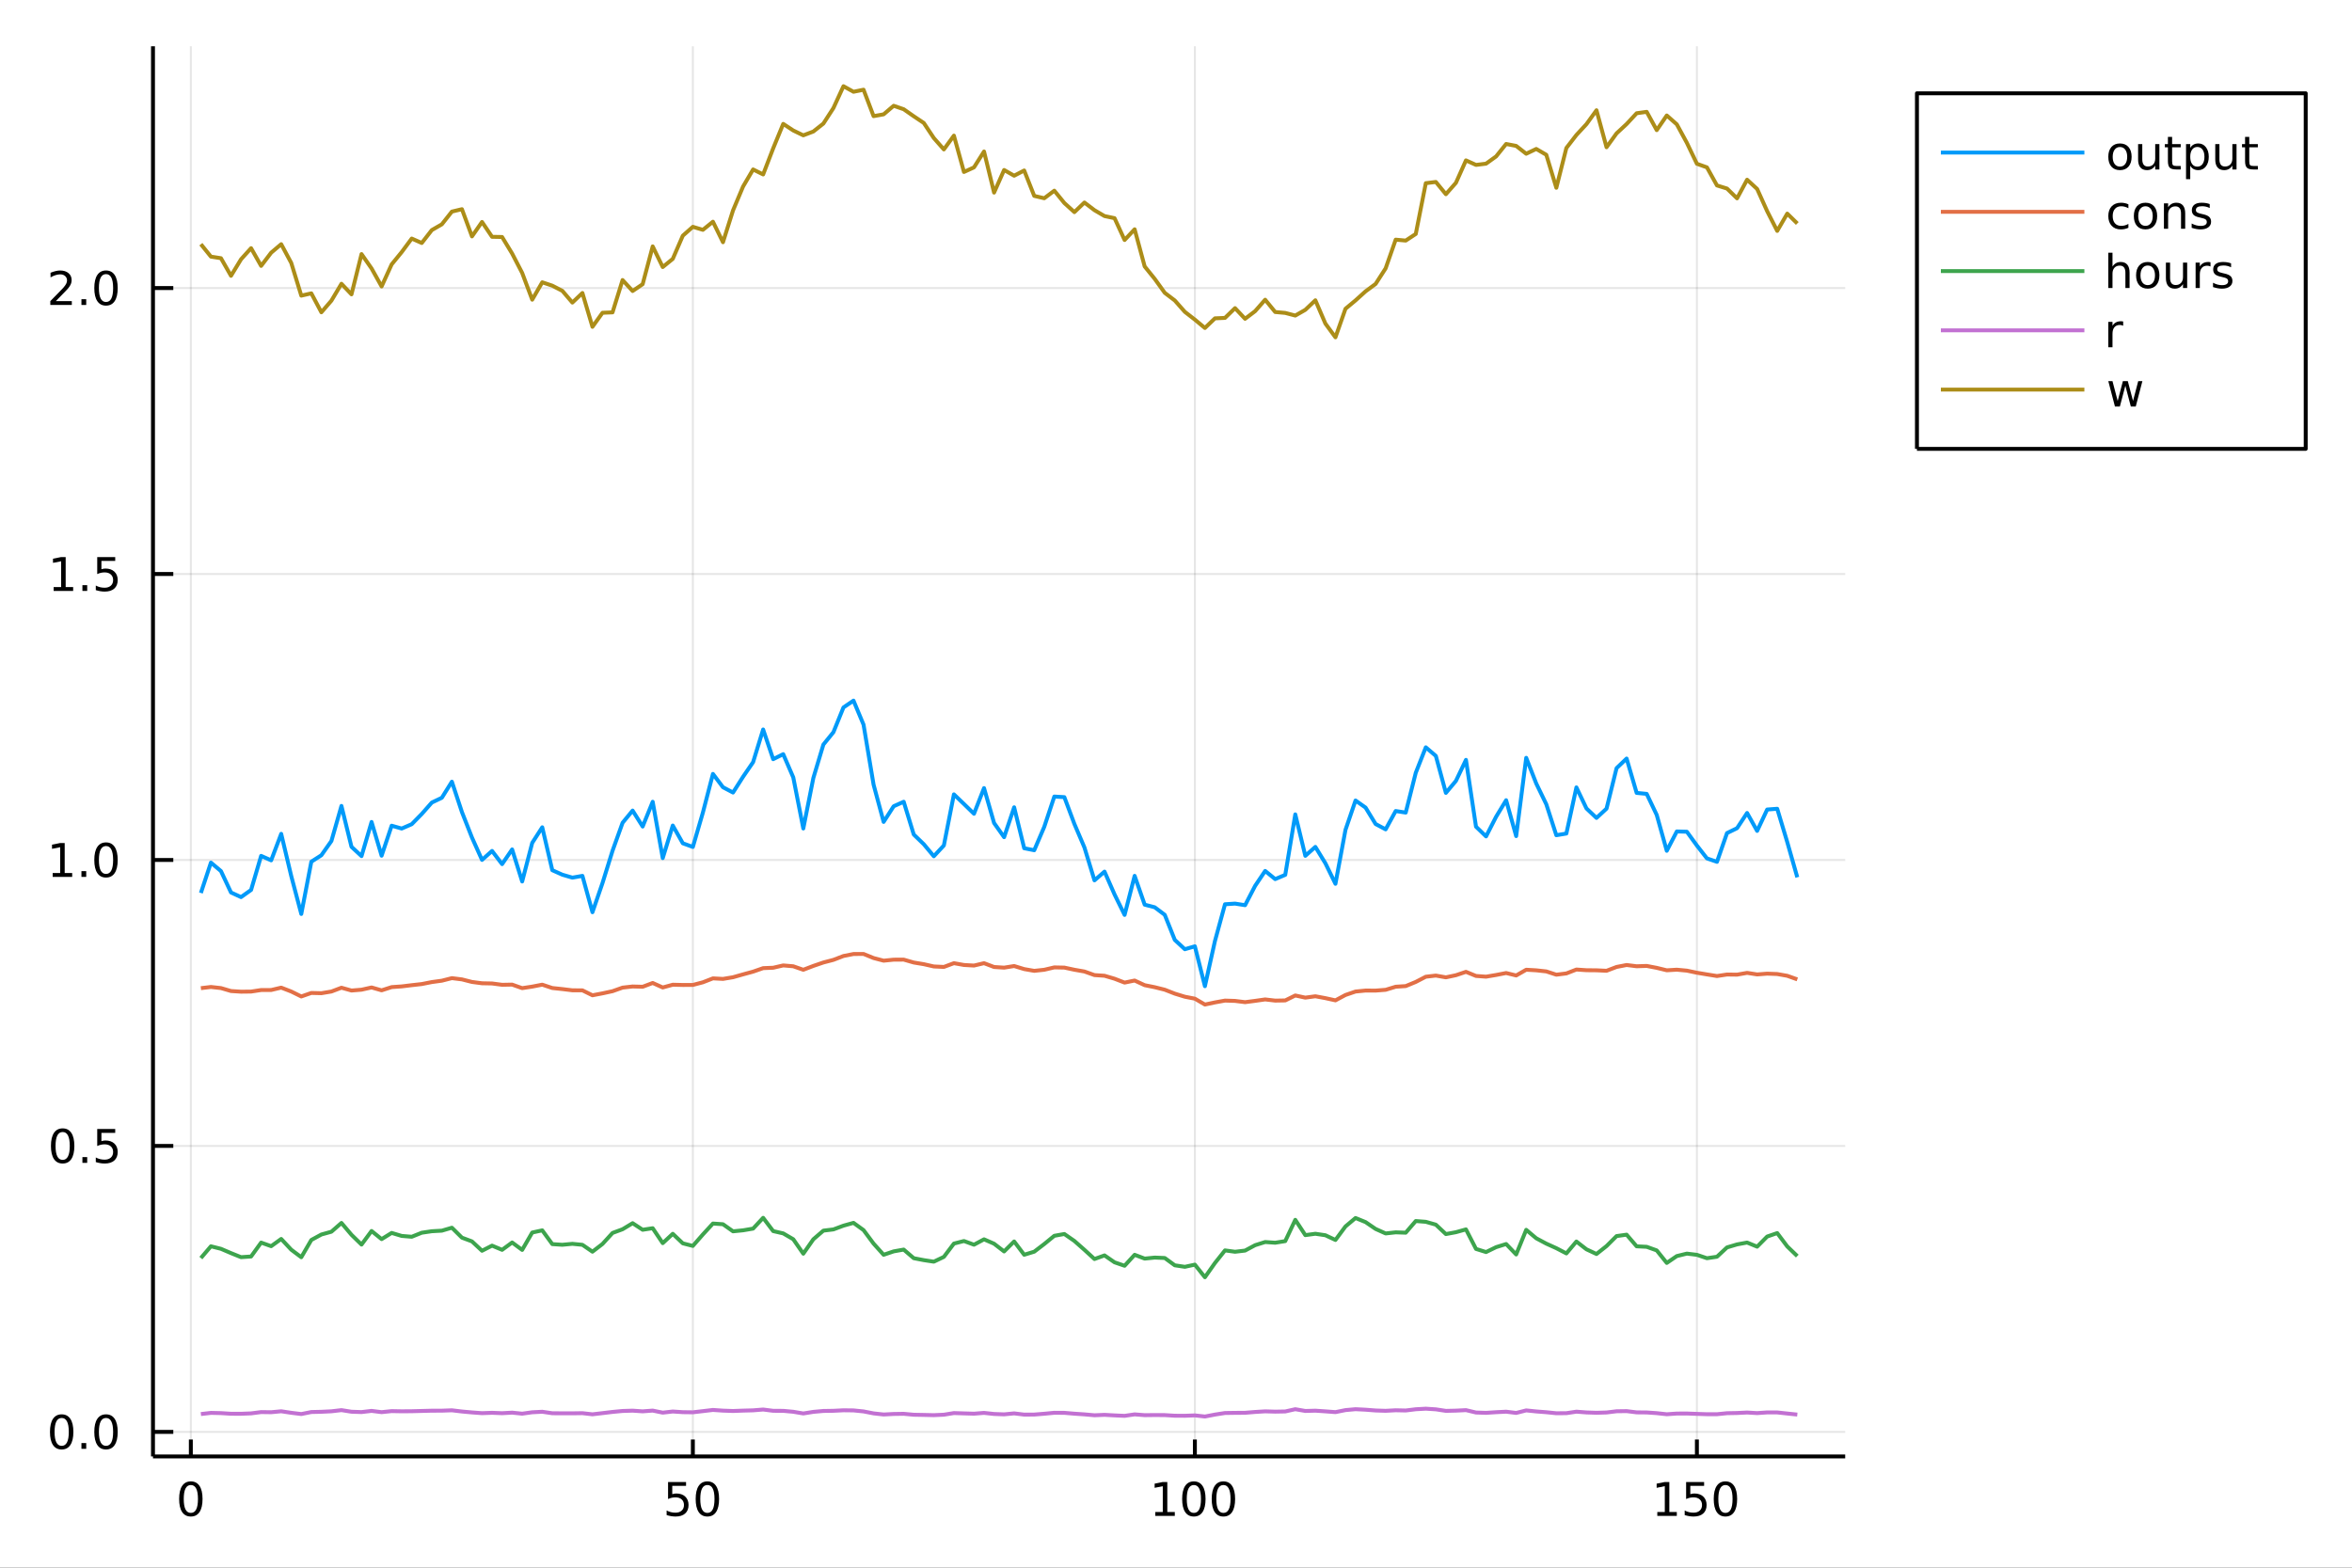<?xml version="1.0" encoding="utf-8"?>
<svg xmlns="http://www.w3.org/2000/svg" xmlns:xlink="http://www.w3.org/1999/xlink" width="600" height="400" viewBox="0 0 2400 1600">
<rect x="0" y="0" width="2400" height="1600" fill="#333333" stroke="none"/>
<defs>
  <clipPath id="clip840">
    <rect x="0" y="0" width="2400" height="1600"/>
  </clipPath>
</defs>
<path clip-path="url(#clip840)" d="
M0 1600 L2400 1600 L2400 0 L0 0  Z
  " fill="#ffffff" fill-rule="evenodd" fill-opacity="1"/>
<defs>
  <clipPath id="clip841">
    <rect x="480" y="0" width="1681" height="1600"/>
  </clipPath>
</defs>
<path clip-path="url(#clip840)" d="
M156.112 1486.45 L1882.85 1486.45 L1882.85 47.244 L156.112 47.244  Z
  " fill="#ffffff" fill-rule="evenodd" fill-opacity="1"/>
<defs>
  <clipPath id="clip842">
    <rect x="156" y="47" width="1728" height="1440"/>
  </clipPath>
</defs>
<polyline clip-path="url(#clip842)" style="stroke:#000000; stroke-linecap:butt; stroke-linejoin:round; stroke-width:2; stroke-opacity:0.1; fill:none" points="
  194.737,1486.45 194.737,47.244 
  "/>
<polyline clip-path="url(#clip842)" style="stroke:#000000; stroke-linecap:butt; stroke-linejoin:round; stroke-width:2; stroke-opacity:0.1; fill:none" points="
  707,1486.45 707,47.244 
  "/>
<polyline clip-path="url(#clip842)" style="stroke:#000000; stroke-linecap:butt; stroke-linejoin:round; stroke-width:2; stroke-opacity:0.1; fill:none" points="
  1219.26,1486.45 1219.26,47.244 
  "/>
<polyline clip-path="url(#clip842)" style="stroke:#000000; stroke-linecap:butt; stroke-linejoin:round; stroke-width:2; stroke-opacity:0.1; fill:none" points="
  1731.53,1486.45 1731.53,47.244 
  "/>
<polyline clip-path="url(#clip840)" style="stroke:#000000; stroke-linecap:butt; stroke-linejoin:round; stroke-width:4; stroke-opacity:1; fill:none" points="
  156.112,1486.45 1882.85,1486.45 
  "/>
<polyline clip-path="url(#clip840)" style="stroke:#000000; stroke-linecap:butt; stroke-linejoin:round; stroke-width:4; stroke-opacity:1; fill:none" points="
  194.737,1486.45 194.737,1469.18 
  "/>
<polyline clip-path="url(#clip840)" style="stroke:#000000; stroke-linecap:butt; stroke-linejoin:round; stroke-width:4; stroke-opacity:1; fill:none" points="
  707,1486.45 707,1469.18 
  "/>
<polyline clip-path="url(#clip840)" style="stroke:#000000; stroke-linecap:butt; stroke-linejoin:round; stroke-width:4; stroke-opacity:1; fill:none" points="
  1219.26,1486.45 1219.26,1469.18 
  "/>
<polyline clip-path="url(#clip840)" style="stroke:#000000; stroke-linecap:butt; stroke-linejoin:round; stroke-width:4; stroke-opacity:1; fill:none" points="
  1731.53,1486.45 1731.53,1469.18 
  "/>
<path clip-path="url(#clip840)" d="M194.737 1515.64 Q191.126 1515.64 189.297 1519.2 Q187.491 1522.75 187.491 1529.87 Q187.491 1536.98 189.297 1540.55 Q191.126 1544.09 194.737 1544.09 Q198.371 1544.09 200.177 1540.55 Q202.005 1536.98 202.005 1529.87 Q202.005 1522.75 200.177 1519.2 Q198.371 1515.64 194.737 1515.64 M194.737 1511.93 Q200.547 1511.93 203.602 1516.54 Q206.681 1521.12 206.681 1529.87 Q206.681 1538.6 203.602 1543.21 Q200.547 1547.79 194.737 1547.79 Q188.927 1547.79 185.848 1543.21 Q182.792 1538.6 182.792 1529.87 Q182.792 1521.12 185.848 1516.54 Q188.927 1511.93 194.737 1511.93 Z" fill="#000000" fill-rule="evenodd" fill-opacity="1" /><path clip-path="url(#clip840)" d="M681.699 1512.56 L700.055 1512.56 L700.055 1516.5 L685.981 1516.5 L685.981 1524.97 Q687 1524.62 688.018 1524.46 Q689.037 1524.27 690.055 1524.27 Q695.842 1524.27 699.222 1527.44 Q702.602 1530.62 702.602 1536.03 Q702.602 1541.61 699.129 1544.71 Q695.657 1547.79 689.338 1547.79 Q687.162 1547.79 684.893 1547.42 Q682.648 1547.05 680.241 1546.31 L680.241 1541.61 Q682.324 1542.74 684.546 1543.3 Q686.768 1543.86 689.245 1543.86 Q693.25 1543.86 695.588 1541.75 Q697.926 1539.64 697.926 1536.03 Q697.926 1532.42 695.588 1530.31 Q693.25 1528.21 689.245 1528.21 Q687.37 1528.21 685.495 1528.62 Q683.643 1529.04 681.699 1529.92 L681.699 1512.56 Z" fill="#000000" fill-rule="evenodd" fill-opacity="1" /><path clip-path="url(#clip840)" d="M721.814 1515.64 Q718.203 1515.64 716.375 1519.2 Q714.569 1522.75 714.569 1529.87 Q714.569 1536.98 716.375 1540.55 Q718.203 1544.09 721.814 1544.09 Q725.449 1544.09 727.254 1540.55 Q729.083 1536.98 729.083 1529.87 Q729.083 1522.75 727.254 1519.2 Q725.449 1515.64 721.814 1515.64 M721.814 1511.93 Q727.625 1511.93 730.68 1516.54 Q733.759 1521.12 733.759 1529.87 Q733.759 1538.6 730.68 1543.21 Q727.625 1547.79 721.814 1547.79 Q716.004 1547.79 712.926 1543.21 Q709.87 1538.6 709.87 1529.87 Q709.87 1521.12 712.926 1516.54 Q716.004 1511.93 721.814 1511.93 Z" fill="#000000" fill-rule="evenodd" fill-opacity="1" /><path clip-path="url(#clip840)" d="M1178.87 1543.18 L1186.51 1543.18 L1186.51 1516.82 L1178.2 1518.49 L1178.2 1514.23 L1186.46 1512.56 L1191.14 1512.56 L1191.14 1543.18 L1198.78 1543.18 L1198.78 1547.12 L1178.87 1547.12 L1178.87 1543.18 Z" fill="#000000" fill-rule="evenodd" fill-opacity="1" /><path clip-path="url(#clip840)" d="M1218.22 1515.64 Q1214.61 1515.64 1212.78 1519.2 Q1210.98 1522.75 1210.98 1529.87 Q1210.98 1536.98 1212.78 1540.55 Q1214.61 1544.09 1218.22 1544.09 Q1221.86 1544.09 1223.66 1540.55 Q1225.49 1536.98 1225.49 1529.87 Q1225.49 1522.75 1223.66 1519.2 Q1221.86 1515.64 1218.22 1515.64 M1218.22 1511.93 Q1224.03 1511.93 1227.09 1516.54 Q1230.17 1521.12 1230.17 1529.87 Q1230.17 1538.6 1227.09 1543.21 Q1224.03 1547.79 1218.22 1547.79 Q1212.41 1547.79 1209.33 1543.21 Q1206.28 1538.6 1206.28 1529.87 Q1206.28 1521.12 1209.33 1516.54 Q1212.41 1511.93 1218.22 1511.93 Z" fill="#000000" fill-rule="evenodd" fill-opacity="1" /><path clip-path="url(#clip840)" d="M1248.38 1515.64 Q1244.77 1515.64 1242.94 1519.2 Q1241.14 1522.75 1241.14 1529.87 Q1241.14 1536.98 1242.94 1540.55 Q1244.77 1544.09 1248.38 1544.09 Q1252.02 1544.09 1253.82 1540.55 Q1255.65 1536.98 1255.65 1529.87 Q1255.65 1522.75 1253.82 1519.2 Q1252.02 1515.64 1248.38 1515.64 M1248.38 1511.93 Q1254.19 1511.93 1257.25 1516.54 Q1260.33 1521.12 1260.33 1529.87 Q1260.33 1538.6 1257.25 1543.21 Q1254.19 1547.79 1248.38 1547.79 Q1242.57 1547.79 1239.49 1543.21 Q1236.44 1538.6 1236.44 1529.87 Q1236.44 1521.12 1239.49 1516.54 Q1242.57 1511.93 1248.38 1511.93 Z" fill="#000000" fill-rule="evenodd" fill-opacity="1" /><path clip-path="url(#clip840)" d="M1691.13 1543.18 L1698.77 1543.18 L1698.77 1516.82 L1690.46 1518.49 L1690.46 1514.23 L1698.72 1512.56 L1703.4 1512.56 L1703.4 1543.18 L1711.04 1543.18 L1711.04 1547.12 L1691.13 1547.12 L1691.13 1543.18 Z" fill="#000000" fill-rule="evenodd" fill-opacity="1" /><path clip-path="url(#clip840)" d="M1720.53 1512.56 L1738.89 1512.56 L1738.89 1516.5 L1724.81 1516.5 L1724.81 1524.97 Q1725.83 1524.62 1726.85 1524.46 Q1727.87 1524.27 1728.89 1524.27 Q1734.67 1524.27 1738.05 1527.44 Q1741.43 1530.62 1741.43 1536.03 Q1741.43 1541.61 1737.96 1544.71 Q1734.49 1547.79 1728.17 1547.79 Q1725.99 1547.79 1723.72 1547.42 Q1721.48 1547.05 1719.07 1546.31 L1719.07 1541.61 Q1721.16 1542.74 1723.38 1543.3 Q1725.6 1543.86 1728.08 1543.86 Q1732.08 1543.86 1734.42 1541.75 Q1736.76 1539.64 1736.76 1536.03 Q1736.76 1532.42 1734.42 1530.31 Q1732.08 1528.21 1728.08 1528.21 Q1726.2 1528.21 1724.33 1528.62 Q1722.47 1529.04 1720.53 1529.92 L1720.53 1512.56 Z" fill="#000000" fill-rule="evenodd" fill-opacity="1" /><path clip-path="url(#clip840)" d="M1760.65 1515.64 Q1757.03 1515.64 1755.21 1519.2 Q1753.4 1522.75 1753.4 1529.87 Q1753.4 1536.98 1755.21 1540.55 Q1757.03 1544.09 1760.65 1544.09 Q1764.28 1544.09 1766.09 1540.55 Q1767.91 1536.98 1767.91 1529.87 Q1767.91 1522.75 1766.09 1519.2 Q1764.28 1515.64 1760.65 1515.64 M1760.65 1511.93 Q1766.46 1511.93 1769.51 1516.54 Q1772.59 1521.12 1772.59 1529.87 Q1772.59 1538.6 1769.51 1543.21 Q1766.46 1547.79 1760.65 1547.79 Q1754.84 1547.79 1751.76 1543.21 Q1748.7 1538.6 1748.7 1529.87 Q1748.7 1521.12 1751.76 1516.54 Q1754.84 1511.93 1760.65 1511.93 Z" fill="#000000" fill-rule="evenodd" fill-opacity="1" /><polyline clip-path="url(#clip842)" style="stroke:#000000; stroke-linecap:butt; stroke-linejoin:round; stroke-width:2; stroke-opacity:0.1; fill:none" points="
  156.112,1461.41 1882.85,1461.41 
  "/>
<polyline clip-path="url(#clip842)" style="stroke:#000000; stroke-linecap:butt; stroke-linejoin:round; stroke-width:2; stroke-opacity:0.1; fill:none" points="
  156.112,1169.55 1882.85,1169.55 
  "/>
<polyline clip-path="url(#clip842)" style="stroke:#000000; stroke-linecap:butt; stroke-linejoin:round; stroke-width:2; stroke-opacity:0.1; fill:none" points="
  156.112,877.688 1882.85,877.688 
  "/>
<polyline clip-path="url(#clip842)" style="stroke:#000000; stroke-linecap:butt; stroke-linejoin:round; stroke-width:2; stroke-opacity:0.1; fill:none" points="
  156.112,585.829 1882.85,585.829 
  "/>
<polyline clip-path="url(#clip842)" style="stroke:#000000; stroke-linecap:butt; stroke-linejoin:round; stroke-width:2; stroke-opacity:0.1; fill:none" points="
  156.112,293.971 1882.85,293.971 
  "/>
<polyline clip-path="url(#clip840)" style="stroke:#000000; stroke-linecap:butt; stroke-linejoin:round; stroke-width:4; stroke-opacity:1; fill:none" points="
  156.112,1486.45 156.112,47.244 
  "/>
<polyline clip-path="url(#clip840)" style="stroke:#000000; stroke-linecap:butt; stroke-linejoin:round; stroke-width:4; stroke-opacity:1; fill:none" points="
  156.112,1461.41 176.833,1461.41 
  "/>
<polyline clip-path="url(#clip840)" style="stroke:#000000; stroke-linecap:butt; stroke-linejoin:round; stroke-width:4; stroke-opacity:1; fill:none" points="
  156.112,1169.55 176.833,1169.55 
  "/>
<polyline clip-path="url(#clip840)" style="stroke:#000000; stroke-linecap:butt; stroke-linejoin:round; stroke-width:4; stroke-opacity:1; fill:none" points="
  156.112,877.688 176.833,877.688 
  "/>
<polyline clip-path="url(#clip840)" style="stroke:#000000; stroke-linecap:butt; stroke-linejoin:round; stroke-width:4; stroke-opacity:1; fill:none" points="
  156.112,585.829 176.833,585.829 
  "/>
<polyline clip-path="url(#clip840)" style="stroke:#000000; stroke-linecap:butt; stroke-linejoin:round; stroke-width:4; stroke-opacity:1; fill:none" points="
  156.112,293.971 176.833,293.971 
  "/>
<path clip-path="url(#clip840)" d="M62.937 1447.2 Q59.325 1447.2 57.497 1450.77 Q55.691 1454.31 55.691 1461.44 Q55.691 1468.55 57.497 1472.11 Q59.325 1475.65 62.937 1475.65 Q66.571 1475.65 68.376 1472.11 Q70.205 1468.55 70.205 1461.44 Q70.205 1454.31 68.376 1450.77 Q66.571 1447.2 62.937 1447.2 M62.937 1443.5 Q68.747 1443.5 71.802 1448.11 Q74.881 1452.69 74.881 1461.44 Q74.881 1470.17 71.802 1474.77 Q68.747 1479.36 62.937 1479.36 Q57.126 1479.36 54.048 1474.77 Q50.992 1470.17 50.992 1461.44 Q50.992 1452.69 54.048 1448.11 Q57.126 1443.5 62.937 1443.5 Z" fill="#000000" fill-rule="evenodd" fill-opacity="1" /><path clip-path="url(#clip840)" d="M83.098 1472.81 L87.983 1472.81 L87.983 1478.69 L83.098 1478.69 L83.098 1472.81 Z" fill="#000000" fill-rule="evenodd" fill-opacity="1" /><path clip-path="url(#clip840)" d="M108.168 1447.2 Q104.557 1447.2 102.728 1450.77 Q100.922 1454.31 100.922 1461.44 Q100.922 1468.55 102.728 1472.11 Q104.557 1475.65 108.168 1475.65 Q111.802 1475.65 113.608 1472.11 Q115.436 1468.55 115.436 1461.44 Q115.436 1454.31 113.608 1450.77 Q111.802 1447.2 108.168 1447.2 M108.168 1443.5 Q113.978 1443.5 117.033 1448.11 Q120.112 1452.69 120.112 1461.44 Q120.112 1470.17 117.033 1474.77 Q113.978 1479.36 108.168 1479.36 Q102.358 1479.36 99.279 1474.77 Q96.223 1470.17 96.223 1461.44 Q96.223 1452.69 99.279 1448.11 Q102.358 1443.5 108.168 1443.5 Z" fill="#000000" fill-rule="evenodd" fill-opacity="1" /><path clip-path="url(#clip840)" d="M63.932 1155.35 Q60.321 1155.35 58.492 1158.91 Q56.687 1162.45 56.687 1169.58 Q56.687 1176.69 58.492 1180.25 Q60.321 1183.79 63.932 1183.79 Q67.566 1183.79 69.372 1180.25 Q71.2 1176.69 71.2 1169.58 Q71.2 1162.45 69.372 1158.91 Q67.566 1155.35 63.932 1155.35 M63.932 1151.64 Q69.742 1151.64 72.798 1156.25 Q75.876 1160.83 75.876 1169.58 Q75.876 1178.31 72.798 1182.92 Q69.742 1187.5 63.932 1187.5 Q58.122 1187.5 55.043 1182.92 Q51.987 1178.31 51.987 1169.58 Q51.987 1160.83 55.043 1156.25 Q58.122 1151.64 63.932 1151.64 Z" fill="#000000" fill-rule="evenodd" fill-opacity="1" /><path clip-path="url(#clip840)" d="M84.094 1180.95 L88.978 1180.95 L88.978 1186.83 L84.094 1186.83 L84.094 1180.95 Z" fill="#000000" fill-rule="evenodd" fill-opacity="1" /><path clip-path="url(#clip840)" d="M99.21 1152.27 L117.566 1152.27 L117.566 1156.2 L103.492 1156.2 L103.492 1164.67 Q104.51 1164.33 105.529 1164.17 Q106.547 1163.98 107.566 1163.98 Q113.353 1163.98 116.733 1167.15 Q120.112 1170.32 120.112 1175.74 Q120.112 1181.32 116.64 1184.42 Q113.168 1187.5 106.848 1187.5 Q104.672 1187.5 102.404 1187.13 Q100.159 1186.76 97.751 1186.02 L97.751 1181.32 Q99.835 1182.45 102.057 1183.01 Q104.279 1183.56 106.756 1183.56 Q110.76 1183.56 113.098 1181.46 Q115.436 1179.35 115.436 1175.74 Q115.436 1172.13 113.098 1170.02 Q110.76 1167.92 106.756 1167.92 Q104.881 1167.92 103.006 1168.33 Q101.154 1168.75 99.21 1169.63 L99.21 1152.27 Z" fill="#000000" fill-rule="evenodd" fill-opacity="1" /><path clip-path="url(#clip840)" d="M53.747 891.033 L61.386 891.033 L61.386 864.668 L53.075 866.334 L53.075 862.075 L61.339 860.408 L66.015 860.408 L66.015 891.033 L73.654 891.033 L73.654 894.968 L53.747 894.968 L53.747 891.033 Z" fill="#000000" fill-rule="evenodd" fill-opacity="1" /><path clip-path="url(#clip840)" d="M83.098 889.089 L87.983 889.089 L87.983 894.968 L83.098 894.968 L83.098 889.089 Z" fill="#000000" fill-rule="evenodd" fill-opacity="1" /><path clip-path="url(#clip840)" d="M108.168 863.487 Q104.557 863.487 102.728 867.052 Q100.922 870.593 100.922 877.723 Q100.922 884.829 102.728 888.394 Q104.557 891.936 108.168 891.936 Q111.802 891.936 113.608 888.394 Q115.436 884.829 115.436 877.723 Q115.436 870.593 113.608 867.052 Q111.802 863.487 108.168 863.487 M108.168 859.783 Q113.978 859.783 117.033 864.39 Q120.112 868.973 120.112 877.723 Q120.112 886.45 117.033 891.056 Q113.978 895.64 108.168 895.64 Q102.358 895.64 99.279 891.056 Q96.223 886.45 96.223 877.723 Q96.223 868.973 99.279 864.39 Q102.358 859.783 108.168 859.783 Z" fill="#000000" fill-rule="evenodd" fill-opacity="1" /><path clip-path="url(#clip840)" d="M54.742 599.174 L62.381 599.174 L62.381 572.809 L54.071 574.475 L54.071 570.216 L62.335 568.549 L67.011 568.549 L67.011 599.174 L74.649 599.174 L74.649 603.109 L54.742 603.109 L54.742 599.174 Z" fill="#000000" fill-rule="evenodd" fill-opacity="1" /><path clip-path="url(#clip840)" d="M84.094 597.23 L88.978 597.23 L88.978 603.109 L84.094 603.109 L84.094 597.23 Z" fill="#000000" fill-rule="evenodd" fill-opacity="1" /><path clip-path="url(#clip840)" d="M99.21 568.549 L117.566 568.549 L117.566 572.485 L103.492 572.485 L103.492 580.957 Q104.51 580.61 105.529 580.448 Q106.547 580.262 107.566 580.262 Q113.353 580.262 116.733 583.434 Q120.112 586.605 120.112 592.022 Q120.112 597.6 116.64 600.702 Q113.168 603.781 106.848 603.781 Q104.672 603.781 102.404 603.41 Q100.159 603.04 97.751 602.299 L97.751 597.6 Q99.835 598.734 102.057 599.29 Q104.279 599.846 106.756 599.846 Q110.76 599.846 113.098 597.739 Q115.436 595.633 115.436 592.022 Q115.436 588.41 113.098 586.304 Q110.76 584.198 106.756 584.198 Q104.881 584.198 103.006 584.614 Q101.154 585.031 99.21 585.91 L99.21 568.549 Z" fill="#000000" fill-rule="evenodd" fill-opacity="1" /><path clip-path="url(#clip840)" d="M56.964 307.315 L73.284 307.315 L73.284 311.251 L51.339 311.251 L51.339 307.315 Q54.001 304.561 58.585 299.931 Q63.191 295.278 64.372 293.936 Q66.617 291.413 67.497 289.677 Q68.399 287.917 68.399 286.228 Q68.399 283.473 66.455 281.737 Q64.534 280.001 61.432 280.001 Q59.233 280.001 56.779 280.765 Q54.349 281.529 51.571 283.079 L51.571 278.357 Q54.395 277.223 56.849 276.644 Q59.302 276.066 61.339 276.066 Q66.71 276.066 69.904 278.751 Q73.099 281.436 73.099 285.927 Q73.099 288.056 72.288 289.978 Q71.501 291.876 69.395 294.468 Q68.816 295.14 65.714 298.357 Q62.612 301.552 56.964 307.315 Z" fill="#000000" fill-rule="evenodd" fill-opacity="1" /><path clip-path="url(#clip840)" d="M83.098 305.371 L87.983 305.371 L87.983 311.251 L83.098 311.251 L83.098 305.371 Z" fill="#000000" fill-rule="evenodd" fill-opacity="1" /><path clip-path="url(#clip840)" d="M108.168 279.769 Q104.557 279.769 102.728 283.334 Q100.922 286.876 100.922 294.005 Q100.922 301.112 102.728 304.677 Q104.557 308.218 108.168 308.218 Q111.802 308.218 113.608 304.677 Q115.436 301.112 115.436 294.005 Q115.436 286.876 113.608 283.334 Q111.802 279.769 108.168 279.769 M108.168 276.066 Q113.978 276.066 117.033 280.672 Q120.112 285.255 120.112 294.005 Q120.112 302.732 117.033 307.339 Q113.978 311.922 108.168 311.922 Q102.358 311.922 99.279 307.339 Q96.223 302.732 96.223 294.005 Q96.223 285.255 99.279 280.672 Q102.358 276.066 108.168 276.066 Z" fill="#000000" fill-rule="evenodd" fill-opacity="1" /><polyline clip-path="url(#clip842)" style="stroke:#009af9; stroke-linecap:butt; stroke-linejoin:round; stroke-width:4; stroke-opacity:1; fill:none" points="
  204.982,911.37 215.227,880.384 225.473,889.044 235.718,910.873 245.963,915.598 256.208,908.284 266.454,873.519 276.699,878.082 286.944,851.024 297.189,894.073 
  307.435,932.797 317.68,879.446 327.925,872.871 338.17,858.337 348.416,822.527 358.661,864.264 368.906,873.748 379.151,838.905 389.397,873.338 399.642,842.707 
  409.887,845.626 420.132,841.182 430.378,830.733 440.623,819.104 450.868,814.216 461.113,797.795 471.359,828.806 481.604,854.819 491.849,877.619 502.095,868.48 
  512.34,881.933 522.585,866.946 532.83,899.657 543.076,860.266 553.321,844.343 563.566,888.139 573.811,892.722 584.057,895.728 594.302,893.922 604.547,931.017 
  614.792,901.234 625.038,868.28 635.283,839.743 645.528,827.284 655.773,843.562 666.019,818.303 676.264,875.792 686.509,842.543 696.754,860.664 707,864.416 
  717.245,829.27 727.49,789.87 737.735,803.455 747.981,808.87 758.226,792.782 768.471,777.855 778.716,744.535 788.962,774.828 799.207,769.719 809.452,793.404 
  819.698,845.564 829.943,794.03 840.188,759.913 850.433,747.278 860.679,722.022 870.924,715.065 881.169,739.603 891.414,800.85 901.66,838.841 911.905,822.877 
  922.15,818.282 932.395,851.716 942.641,861.619 952.886,873.901 963.131,862.864 973.376,810.733 983.622,820.554 993.867,830.534 1004.11,804.327 1014.36,839.964 
  1024.6,854.428 1034.85,823.941 1045.09,865.714 1055.34,867.762 1065.58,843.839 1075.83,812.983 1086.07,813.57 1096.32,840.943 1106.56,864.921 1116.81,898.501 
  1127.06,889.584 1137.3,912.885 1147.55,933.758 1157.79,893.912 1168.04,923.312 1178.28,925.974 1188.53,933.694 1198.77,959.278 1209.02,968.791 1219.26,965.806 
  1229.51,1006.52 1239.75,960.383 1250,922.896 1260.24,922.229 1270.49,923.851 1280.73,904.139 1290.98,888.894 1301.22,897.228 1311.47,892.886 1321.72,831.178 
  1331.96,873.468 1342.21,864.348 1352.45,881.07 1362.7,902.018 1372.94,846.938 1383.19,816.997 1393.43,824.22 1403.68,841.005 1413.92,846.447 1424.17,827.738 
  1434.41,829.341 1444.66,788.713 1454.9,762.731 1465.15,771.508 1475.39,809.217 1485.64,796.999 1495.88,775.54 1506.13,843.723 1516.38,853.645 1526.62,833.62 
  1536.87,816.723 1547.11,853.322 1557.36,773.448 1567.6,799.671 1577.85,820.81 1588.09,852.439 1598.34,850.723 1608.58,803.619 1618.83,825.099 1629.07,834.787 
  1639.32,825.302 1649.56,783.978 1659.81,774.203 1670.05,809.244 1680.3,810.239 1690.54,831.722 1700.79,868.326 1711.04,848.588 1721.28,848.871 1731.53,862.96 
  1741.77,876.078 1752.02,879.596 1762.26,850.255 1772.51,845.262 1782.75,829.733 1793,848.025 1803.24,826.214 1813.49,825.446 1823.73,859.437 1833.98,895.408 
  
  "/>
<polyline clip-path="url(#clip842)" style="stroke:#e26f46; stroke-linecap:butt; stroke-linejoin:round; stroke-width:4; stroke-opacity:1; fill:none" points="
  204.982,1008.53 215.227,1007.31 225.473,1008.45 235.718,1011.46 245.963,1012.13 256.208,1012.01 266.454,1010.44 276.699,1010.41 286.944,1007.99 297.189,1011.95 
  307.435,1017 317.68,1013.42 327.925,1013.67 338.17,1011.96 348.416,1008.08 358.661,1010.94 368.906,1010.1 379.151,1007.81 389.397,1010.75 399.642,1007.45 
  409.887,1006.74 420.132,1005.48 430.378,1004.34 440.623,1002.31 450.868,1000.91 461.113,998.308 471.359,999.584 481.604,1002.19 491.849,1003.54 502.095,1003.74 
  512.34,1005.09 522.585,1004.9 532.83,1008.51 543.076,1006.95 553.321,1004.96 563.566,1008.38 573.811,1009.46 584.057,1010.71 594.302,1010.77 604.547,1015.8 
  614.792,1013.84 625.038,1011.62 635.283,1007.97 645.528,1006.82 655.773,1007.1 666.019,1003.23 676.264,1007.83 686.509,1005.02 696.754,1005.27 707,1005.24 
  717.245,1002.54 727.49,998.538 737.735,999.085 747.981,997.377 758.226,994.461 768.471,991.669 778.716,988.094 788.962,987.685 799.207,985.322 809.452,986.197 
  819.698,989.759 829.943,985.839 840.188,982.326 850.433,979.646 860.679,975.7 870.924,973.674 881.169,973.617 891.414,977.789 901.66,980.482 911.905,979.444 
  922.15,979.404 932.395,982.363 942.641,984.057 952.886,986.376 963.131,986.862 973.376,983.038 983.622,984.868 993.867,985.457 1004.11,983.033 1014.36,986.925 
  1024.6,987.585 1034.85,985.943 1045.09,989.067 1055.34,990.853 1065.58,989.745 1075.83,987.335 1086.07,987.542 1096.32,989.736 1106.56,991.527 1116.81,995.195 
  1127.06,995.869 1137.3,998.898 1147.55,1002.85 1157.79,1000.74 1168.04,1005.49 1178.28,1007.55 1188.53,1010.11 1198.77,1014.12 1209.02,1017.27 1219.26,1019.26 
  1229.51,1025.25 1239.75,1023.07 1250,1021.21 1260.24,1021.54 1270.49,1022.82 1280.73,1021.49 1290.98,1020.03 1301.22,1021.23 1311.47,1021.05 1321.72,1016 
  1331.96,1018.2 1342.21,1016.81 1352.45,1018.72 1362.7,1020.97 1372.94,1015.48 1383.19,1011.98 1393.43,1010.97 1403.68,1011.01 1413.92,1010.2 1424.17,1007.07 
  1434.41,1006.41 1444.66,1002.17 1454.9,996.861 1465.15,995.681 1475.39,997.49 1485.64,995.306 1495.88,991.864 1506.13,996.073 1516.38,996.798 1526.62,995.069 
  1536.87,993.075 1547.11,995.579 1557.36,989.724 1567.6,990.317 1577.85,991.439 1588.09,994.782 1598.34,993.49 1608.58,989.513 1618.83,990.206 1629.07,990.3 
  1639.32,990.779 1649.56,986.878 1659.81,984.898 1670.05,986.179 1680.3,985.836 1690.54,987.799 1700.79,990.294 1711.04,989.683 1721.28,990.641 1731.53,992.79 
  1741.77,994.503 1752.02,996.146 1762.26,994.602 1772.51,994.732 1782.75,992.92 1793,994.52 1803.24,993.716 1813.49,994.101 1823.73,995.907 1833.98,999.572 
  
  "/>
<polyline clip-path="url(#clip842)" style="stroke:#3da44d; stroke-linecap:butt; stroke-linejoin:round; stroke-width:4; stroke-opacity:1; fill:none" points="
  204.982,1283.99 215.227,1271.98 225.473,1274.56 235.718,1278.95 245.963,1283.08 256.208,1282.39 266.454,1268.21 276.699,1271.87 286.944,1264.48 297.189,1275.45 
  307.435,1283.15 317.68,1265.53 327.925,1259.96 338.17,1257.1 348.416,1248.15 358.661,1260.24 368.906,1270.23 379.151,1256.37 389.397,1264.67 399.642,1258.33 
  409.887,1261.4 420.132,1262.25 430.378,1258.13 440.623,1256.61 450.868,1256.04 461.113,1253.02 471.359,1263.16 481.604,1266.99 491.849,1276.54 502.095,1271.31 
  512.34,1275.6 522.585,1268.1 532.83,1275.68 543.076,1257.94 553.321,1255.71 563.566,1269.76 573.811,1270.43 584.057,1269.46 594.302,1270.47 604.547,1277.49 
  614.792,1269.6 625.038,1258.37 635.283,1254.58 645.528,1248.4 655.773,1255.11 666.019,1253.53 676.264,1268.76 686.509,1259.24 696.754,1268.97 707,1271.59 
  717.245,1259.89 727.49,1248.76 737.735,1249.47 747.981,1256.7 758.226,1255.68 768.471,1253.93 778.716,1242.93 788.962,1256.47 799.207,1258.82 809.452,1264.79 
  819.698,1279.53 829.943,1264.83 840.188,1256 850.433,1254.76 860.679,1250.93 870.924,1248.06 881.169,1255.46 891.414,1269.25 901.66,1280.64 911.905,1277.17 
  922.15,1275.34 932.395,1284.13 942.641,1286.11 952.886,1287.68 963.131,1282.78 973.376,1269.21 983.622,1266.6 993.867,1270.36 1004.11,1264.87 1014.36,1269.35 
  1024.6,1277.24 1034.85,1267.05 1045.09,1280.61 1055.34,1277.48 1065.58,1269.66 1075.83,1261.27 1086.07,1259.43 1096.32,1266.54 1106.56,1275.58 1116.81,1284.97 
  1127.06,1281.28 1137.3,1288.34 1147.55,1291.87 1157.79,1280.66 1168.04,1284.54 1178.28,1283.51 1188.53,1283.92 1198.77,1291.4 1209.02,1292.93 1219.26,1290.71 
  1229.51,1303.57 1239.75,1289.04 1250,1276.17 1260.24,1277.56 1270.49,1276.35 1280.73,1270.85 1290.98,1267.62 1301.22,1268.34 1311.47,1266.69 1321.72,1244.98 
  1331.96,1260.58 1342.21,1259.19 1352.45,1260.71 1362.7,1265.54 1372.94,1251.71 1383.19,1243.11 1393.43,1247.28 1403.68,1254.28 1413.92,1258.87 1424.17,1257.74 
  1434.41,1258.1 1444.66,1246.2 1454.9,1247 1465.15,1249.91 1475.39,1259.51 1485.64,1257.6 1495.88,1254.73 1506.13,1274.67 1516.38,1277.86 1526.62,1272.87 
  1536.87,1269.66 1547.11,1280.31 1557.36,1255.18 1567.6,1263.81 1577.85,1269.27 1588.09,1273.91 1598.34,1279.25 1608.58,1267.12 1618.83,1275.06 1629.07,1279.85 
  1639.32,1271.75 1649.56,1261.56 1659.81,1260.12 1670.05,1272.01 1680.3,1272.51 1690.54,1276.18 1700.79,1288.95 1711.04,1281.96 1721.28,1279.45 1731.53,1280.69 
  1741.77,1284.15 1752.02,1282.64 1762.26,1273.12 1772.51,1270.06 1782.75,1268.16 1793,1272.36 1803.24,1262.03 1813.49,1258.49 1823.73,1272.11 1833.98,1281.99 
  
  "/>
<polyline clip-path="url(#clip842)" style="stroke:#c271d2; stroke-linecap:butt; stroke-linejoin:round; stroke-width:4; stroke-opacity:1; fill:none" points="
  204.982,1443.2 215.227,1442.01 225.473,1442.24 235.718,1442.89 245.963,1442.91 256.208,1442.51 266.454,1441.19 276.699,1441.33 286.944,1440.37 297.189,1441.92 
  307.435,1443.18 317.68,1441.13 327.925,1440.89 338.17,1440.39 348.416,1439.2 358.661,1440.83 368.906,1441.18 379.151,1439.97 389.397,1441.26 399.642,1440.2 
  409.887,1440.39 420.132,1440.31 430.378,1440.04 440.623,1439.77 450.868,1439.75 461.113,1439.37 471.359,1440.6 481.604,1441.54 491.849,1442.29 502.095,1441.92 
  512.34,1442.33 522.585,1441.76 532.83,1442.81 543.076,1441.38 553.321,1440.86 563.566,1442.37 573.811,1442.44 584.057,1442.45 594.302,1442.3 604.547,1443.46 
  614.792,1442.26 625.038,1441.03 635.283,1440.06 645.528,1439.74 655.773,1440.44 666.019,1439.67 676.264,1441.76 686.509,1440.6 696.754,1441.28 707,1441.41 
  717.245,1440.22 727.49,1439.01 737.735,1439.71 747.981,1440.07 758.226,1439.69 768.471,1439.41 778.716,1438.58 788.962,1439.88 799.207,1439.93 809.452,1440.87 
  819.698,1442.6 829.943,1440.97 840.188,1440.04 850.433,1439.88 860.679,1439.36 870.924,1439.48 881.169,1440.52 891.414,1442.52 901.66,1443.65 911.905,1443.11 
  922.15,1442.95 932.395,1443.9 942.641,1444.09 952.886,1444.33 963.131,1443.86 973.376,1442.19 983.622,1442.52 993.867,1442.82 1004.11,1442.01 1014.36,1443.12 
  1024.6,1443.5 1034.85,1442.51 1045.09,1443.76 1055.34,1443.71 1065.58,1442.88 1075.83,1441.9 1086.07,1441.96 1096.32,1442.83 1106.56,1443.52 1116.81,1444.44 
  1127.06,1444 1137.3,1444.57 1147.55,1445.03 1157.79,1443.53 1168.04,1444.33 1178.28,1444.21 1188.53,1444.27 1198.77,1444.9 1209.02,1444.95 1219.26,1444.57 
  1229.51,1445.72 1239.75,1443.73 1250,1442.13 1260.24,1441.98 1270.49,1441.91 1280.73,1441.06 1290.98,1440.44 1301.22,1440.74 1311.47,1440.55 1321.72,1438.26 
  1331.96,1440.04 1342.21,1439.76 1352.45,1440.45 1362.7,1441.23 1372.94,1439.17 1383.19,1438.24 1393.43,1438.76 1403.68,1439.56 1413.92,1439.89 1424.17,1439.34 
  1434.41,1439.56 1444.66,1438.3 1454.9,1437.72 1465.15,1438.39 1475.39,1439.95 1485.64,1439.71 1495.88,1439.2 1506.13,1441.64 1516.38,1441.97 1526.62,1441.3 
  1536.87,1440.79 1547.11,1442.06 1557.36,1439.47 1567.6,1440.54 1577.85,1441.33 1588.09,1442.38 1598.34,1442.29 1608.58,1440.77 1618.83,1441.56 1629.07,1441.9 
  1639.32,1441.6 1649.56,1440.35 1659.81,1440.21 1670.05,1441.48 1680.3,1441.57 1690.54,1442.28 1700.79,1443.4 1711.04,1442.68 1721.28,1442.64 1731.53,1443.03 
  1741.77,1443.36 1752.02,1443.36 1762.26,1442.32 1772.51,1442.13 1782.75,1441.63 1793,1442.24 1803.24,1441.53 1813.49,1441.55 1823.73,1442.66 1833.98,1443.73 
  
  "/>
<polyline clip-path="url(#clip842)" style="stroke:#ac8d18; stroke-linecap:butt; stroke-linejoin:round; stroke-width:4; stroke-opacity:1; fill:none" points="
  204.982,249.23 215.227,261.914 225.473,263.529 235.718,281.484 245.963,264.63 256.208,253.278 266.454,271.364 276.699,257.886 286.944,249.22 297.189,268.316 
  307.435,301.732 317.68,299.396 327.925,318.722 338.17,306.85 348.416,289.628 358.661,300.402 368.906,259.309 379.151,273.983 389.397,292.353 399.642,269.835 
  409.887,257.299 420.132,243.478 430.378,247.994 440.623,234.835 450.868,228.933 461.113,215.955 471.359,213.497 481.604,241.259 491.849,226.534 502.095,241.688 
  512.34,241.872 522.585,258.766 532.83,278.552 543.076,305.859 553.321,288.112 563.566,291.558 573.811,296.834 584.057,308.8 594.302,299.039 604.547,333.549 
  614.792,319.214 625.038,318.808 635.283,285.797 645.528,297.007 655.773,290.042 666.019,251.471 676.264,272.543 686.509,264.205 696.754,240.549 707,231.496 
  717.245,234.573 727.49,226.279 737.735,247.213 747.981,214.739 758.226,190.38 768.471,172.942 778.716,178.03 788.962,151.385 799.207,126.432 809.452,133.178 
  819.698,138.121 829.943,134.215 840.188,126.107 850.433,110.271 860.679,87.976 870.924,93.669 881.169,91.557 891.414,118.536 901.66,116.69 911.905,107.956 
  922.15,111.487 932.395,118.646 942.641,125.502 952.886,140.892 963.131,152.513 973.376,138.416 983.622,175.51 993.867,170.833 1004.11,154.628 1014.36,196.563 
  1024.6,173.492 1034.85,179.328 1045.09,173.996 1055.34,199.938 1065.58,202.334 1075.83,194.602 1086.07,207.197 1096.32,216.498 1106.56,206.695 1116.81,214.516 
  1127.06,220.513 1137.3,222.673 1147.55,244.957 1157.79,234.025 1168.04,271.939 1178.28,284.612 1188.53,298.869 1198.77,306.67 1209.02,318.27 1219.26,326.217 
  1229.51,334.742 1239.75,324.905 1250,324.453 1260.24,314.491 1270.49,325.356 1280.73,317.585 1290.98,305.903 1301.22,318.435 1311.47,319.366 1321.72,322.068 
  1331.96,316.217 1342.21,306.47 1352.45,330.262 1362.7,344.27 1372.94,315.125 1383.19,306.592 1393.43,297.346 1403.68,289.789 1413.92,273.867 1424.17,244.601 
  1434.41,245.54 1444.66,238.784 1454.9,186.952 1465.15,185.695 1475.39,198.21 1485.64,186.592 1495.88,163.68 1506.13,168.313 1516.38,167.041 1526.62,159.661 
  1536.87,146.947 1547.11,148.915 1557.36,156.905 1567.6,152.015 1577.85,157.976 1588.09,191.651 1598.34,151.037 1608.58,137.769 1618.83,126.707 1629.07,112.528 
  1639.32,150.282 1649.56,136.107 1659.81,126.602 1670.05,115.57 1680.3,114.148 1690.54,132.81 1700.79,117.863 1711.04,126.91 1721.28,145.755 1731.53,167.153 
  1741.77,170.813 1752.02,189.276 1762.26,192.434 1772.51,202.426 1782.75,183.412 1793,192.846 1803.24,215.559 1813.49,235.663 1823.73,218.015 1833.98,228.083 
  
  "/>
<path clip-path="url(#clip840)" d="
M1956.07 458.098 L2352.76 458.098 L2352.76 95.218 L1956.07 95.218  Z
  " fill="#ffffff" fill-rule="evenodd" fill-opacity="1"/>
<polyline clip-path="url(#clip840)" style="stroke:#000000; stroke-linecap:butt; stroke-linejoin:round; stroke-width:4; stroke-opacity:1; fill:none" points="
  1956.07,458.098 2352.76,458.098 2352.76,95.218 1956.07,95.218 1956.07,458.098 
  "/>
<polyline clip-path="url(#clip840)" style="stroke:#009af9; stroke-linecap:butt; stroke-linejoin:round; stroke-width:4; stroke-opacity:1; fill:none" points="
  1980.48,155.698 2126.92,155.698 
  "/>
<path clip-path="url(#clip840)" d="M2163.22 150.038 Q2159.8 150.038 2157.81 152.723 Q2155.82 155.385 2155.82 160.038 Q2155.82 164.691 2157.78 167.376 Q2159.78 170.038 2163.22 170.038 Q2166.63 170.038 2168.62 167.353 Q2170.61 164.667 2170.61 160.038 Q2170.61 155.431 2168.62 152.746 Q2166.63 150.038 2163.22 150.038 M2163.22 146.427 Q2168.78 146.427 2171.95 150.038 Q2175.12 153.649 2175.12 160.038 Q2175.12 166.404 2171.95 170.038 Q2168.78 173.649 2163.22 173.649 Q2157.65 173.649 2154.47 170.038 Q2151.33 166.404 2151.33 160.038 Q2151.33 153.649 2154.47 150.038 Q2157.65 146.427 2163.22 146.427 Z" fill="#000000" fill-rule="evenodd" fill-opacity="1" /><path clip-path="url(#clip840)" d="M2181.74 162.746 L2181.74 147.052 L2186 147.052 L2186 162.584 Q2186 166.265 2187.44 168.116 Q2188.87 169.945 2191.74 169.945 Q2195.19 169.945 2197.18 167.746 Q2199.2 165.547 2199.2 161.751 L2199.2 147.052 L2203.46 147.052 L2203.46 172.978 L2199.2 172.978 L2199.2 168.996 Q2197.65 171.357 2195.59 172.515 Q2193.55 173.649 2190.84 173.649 Q2186.37 173.649 2184.06 170.871 Q2181.74 168.093 2181.74 162.746 M2192.46 146.427 L2192.46 146.427 Z" fill="#000000" fill-rule="evenodd" fill-opacity="1" /><path clip-path="url(#clip840)" d="M2216.44 139.691 L2216.44 147.052 L2225.22 147.052 L2225.22 150.362 L2216.44 150.362 L2216.44 164.436 Q2216.44 167.607 2217.3 168.51 Q2218.18 169.413 2220.84 169.413 L2225.22 169.413 L2225.22 172.978 L2220.84 172.978 Q2215.91 172.978 2214.03 171.149 Q2212.16 169.297 2212.16 164.436 L2212.16 150.362 L2209.03 150.362 L2209.03 147.052 L2212.16 147.052 L2212.16 139.691 L2216.44 139.691 Z" fill="#000000" fill-rule="evenodd" fill-opacity="1" /><path clip-path="url(#clip840)" d="M2234.94 169.089 L2234.94 182.839 L2230.65 182.839 L2230.65 147.052 L2234.94 147.052 L2234.94 150.987 Q2236.28 148.672 2238.32 147.561 Q2240.38 146.427 2243.22 146.427 Q2247.95 146.427 2250.89 150.177 Q2253.85 153.927 2253.85 160.038 Q2253.85 166.149 2250.89 169.899 Q2247.95 173.649 2243.22 173.649 Q2240.38 173.649 2238.32 172.538 Q2236.28 171.403 2234.94 169.089 M2249.43 160.038 Q2249.43 155.339 2247.48 152.677 Q2245.56 149.992 2242.18 149.992 Q2238.8 149.992 2236.86 152.677 Q2234.94 155.339 2234.94 160.038 Q2234.94 164.737 2236.86 167.422 Q2238.8 170.084 2242.18 170.084 Q2245.56 170.084 2247.48 167.422 Q2249.43 164.737 2249.43 160.038 Z" fill="#000000" fill-rule="evenodd" fill-opacity="1" /><path clip-path="url(#clip840)" d="M2260.47 162.746 L2260.47 147.052 L2264.73 147.052 L2264.73 162.584 Q2264.73 166.265 2266.16 168.116 Q2267.6 169.945 2270.47 169.945 Q2273.92 169.945 2275.91 167.746 Q2277.92 165.547 2277.92 161.751 L2277.92 147.052 L2282.18 147.052 L2282.18 172.978 L2277.92 172.978 L2277.92 168.996 Q2276.37 171.357 2274.31 172.515 Q2272.28 173.649 2269.57 173.649 Q2265.1 173.649 2262.78 170.871 Q2260.47 168.093 2260.47 162.746 M2271.19 146.427 L2271.19 146.427 Z" fill="#000000" fill-rule="evenodd" fill-opacity="1" /><path clip-path="url(#clip840)" d="M2295.17 139.691 L2295.17 147.052 L2303.94 147.052 L2303.94 150.362 L2295.17 150.362 L2295.17 164.436 Q2295.17 167.607 2296.02 168.51 Q2296.9 169.413 2299.57 169.413 L2303.94 169.413 L2303.94 172.978 L2299.57 172.978 Q2294.64 172.978 2292.76 171.149 Q2290.89 169.297 2290.89 164.436 L2290.89 150.362 L2287.76 150.362 L2287.76 147.052 L2290.89 147.052 L2290.89 139.691 L2295.17 139.691 Z" fill="#000000" fill-rule="evenodd" fill-opacity="1" /><polyline clip-path="url(#clip840)" style="stroke:#e26f46; stroke-linecap:butt; stroke-linejoin:round; stroke-width:4; stroke-opacity:1; fill:none" points="
  1980.48,216.178 2126.92,216.178 
  "/>
<path clip-path="url(#clip840)" d="M2171.84 208.527 L2171.84 212.509 Q2170.03 211.513 2168.2 211.027 Q2166.4 210.518 2164.54 210.518 Q2160.4 210.518 2158.11 213.157 Q2155.82 215.772 2155.82 220.518 Q2155.82 225.263 2158.11 227.902 Q2160.4 230.518 2164.54 230.518 Q2166.4 230.518 2168.2 230.032 Q2170.03 229.522 2171.84 228.527 L2171.84 232.462 Q2170.05 233.296 2168.13 233.712 Q2166.23 234.129 2164.08 234.129 Q2158.22 234.129 2154.78 230.448 Q2151.33 226.768 2151.33 220.518 Q2151.33 214.175 2154.8 210.541 Q2158.29 206.907 2164.36 206.907 Q2166.33 206.907 2168.2 207.323 Q2170.08 207.717 2171.84 208.527 Z" fill="#000000" fill-rule="evenodd" fill-opacity="1" /><path clip-path="url(#clip840)" d="M2189.29 210.518 Q2185.86 210.518 2183.87 213.203 Q2181.88 215.865 2181.88 220.518 Q2181.88 225.171 2183.85 227.856 Q2185.84 230.518 2189.29 230.518 Q2192.69 230.518 2194.68 227.833 Q2196.67 225.147 2196.67 220.518 Q2196.67 215.911 2194.68 213.226 Q2192.69 210.518 2189.29 210.518 M2189.29 206.907 Q2194.84 206.907 2198.02 210.518 Q2201.19 214.129 2201.19 220.518 Q2201.19 226.884 2198.02 230.518 Q2194.84 234.129 2189.29 234.129 Q2183.71 234.129 2180.54 230.518 Q2177.39 226.884 2177.39 220.518 Q2177.39 214.129 2180.54 210.518 Q2183.71 206.907 2189.29 206.907 Z" fill="#000000" fill-rule="evenodd" fill-opacity="1" /><path clip-path="url(#clip840)" d="M2229.8 217.809 L2229.8 233.458 L2225.54 233.458 L2225.54 217.948 Q2225.54 214.268 2224.1 212.439 Q2222.67 210.61 2219.8 210.61 Q2216.35 210.61 2214.36 212.81 Q2212.37 215.009 2212.37 218.805 L2212.37 233.458 L2208.09 233.458 L2208.09 207.532 L2212.37 207.532 L2212.37 211.56 Q2213.9 209.222 2215.96 208.064 Q2218.04 206.907 2220.75 206.907 Q2225.22 206.907 2227.51 209.685 Q2229.8 212.439 2229.8 217.809 Z" fill="#000000" fill-rule="evenodd" fill-opacity="1" /><path clip-path="url(#clip840)" d="M2254.82 208.296 L2254.82 212.323 Q2253.02 211.397 2251.07 210.935 Q2249.13 210.472 2247.04 210.472 Q2243.87 210.472 2242.28 211.444 Q2240.7 212.416 2240.7 214.36 Q2240.7 215.842 2241.84 216.698 Q2242.97 217.532 2246.4 218.296 L2247.85 218.62 Q2252.39 219.592 2254.29 221.374 Q2256.21 223.134 2256.21 226.305 Q2256.21 229.916 2253.34 232.022 Q2250.49 234.129 2245.49 234.129 Q2243.41 234.129 2241.14 233.712 Q2238.9 233.319 2236.4 232.508 L2236.4 228.11 Q2238.76 229.337 2241.05 229.962 Q2243.34 230.564 2245.59 230.564 Q2248.59 230.564 2250.22 229.546 Q2251.84 228.504 2251.84 226.629 Q2251.84 224.893 2250.65 223.967 Q2249.5 223.041 2245.54 222.184 L2244.06 221.837 Q2240.1 221.004 2238.34 219.291 Q2236.58 217.555 2236.58 214.546 Q2236.58 210.888 2239.17 208.898 Q2241.77 206.907 2246.53 206.907 Q2248.9 206.907 2250.98 207.254 Q2253.06 207.601 2254.82 208.296 Z" fill="#000000" fill-rule="evenodd" fill-opacity="1" /><polyline clip-path="url(#clip840)" style="stroke:#3da44d; stroke-linecap:butt; stroke-linejoin:round; stroke-width:4; stroke-opacity:1; fill:none" points="
  1980.48,276.658 2126.92,276.658 
  "/>
<path clip-path="url(#clip840)" d="M2173.04 278.289 L2173.04 293.938 L2168.78 293.938 L2168.78 278.428 Q2168.78 274.748 2167.35 272.919 Q2165.91 271.09 2163.04 271.09 Q2159.59 271.09 2157.6 273.29 Q2155.61 275.489 2155.61 279.285 L2155.61 293.938 L2151.33 293.938 L2151.33 257.919 L2155.61 257.919 L2155.61 272.04 Q2157.14 269.702 2159.2 268.544 Q2161.28 267.387 2163.99 267.387 Q2168.46 267.387 2170.75 270.165 Q2173.04 272.919 2173.04 278.289 Z" fill="#000000" fill-rule="evenodd" fill-opacity="1" /><path clip-path="url(#clip840)" d="M2191.58 270.998 Q2188.16 270.998 2186.16 273.683 Q2184.17 276.345 2184.17 280.998 Q2184.17 285.651 2186.14 288.336 Q2188.13 290.998 2191.58 290.998 Q2194.98 290.998 2196.97 288.313 Q2198.97 285.627 2198.97 280.998 Q2198.97 276.391 2196.97 273.706 Q2194.98 270.998 2191.58 270.998 M2191.58 267.387 Q2197.14 267.387 2200.31 270.998 Q2203.48 274.609 2203.48 280.998 Q2203.48 287.364 2200.31 290.998 Q2197.14 294.609 2191.58 294.609 Q2186 294.609 2182.83 290.998 Q2179.68 287.364 2179.68 280.998 Q2179.68 274.609 2182.83 270.998 Q2186 267.387 2191.58 267.387 Z" fill="#000000" fill-rule="evenodd" fill-opacity="1" /><path clip-path="url(#clip840)" d="M2210.1 283.706 L2210.1 268.012 L2214.36 268.012 L2214.36 283.544 Q2214.36 287.225 2215.79 289.076 Q2217.23 290.905 2220.1 290.905 Q2223.55 290.905 2225.54 288.706 Q2227.55 286.507 2227.55 282.711 L2227.55 268.012 L2231.81 268.012 L2231.81 293.938 L2227.55 293.938 L2227.55 289.956 Q2226 292.317 2223.94 293.475 Q2221.91 294.609 2219.2 294.609 Q2214.73 294.609 2212.41 291.831 Q2210.1 289.053 2210.1 283.706 M2220.82 267.387 L2220.82 267.387 Z" fill="#000000" fill-rule="evenodd" fill-opacity="1" /><path clip-path="url(#clip840)" d="M2255.61 271.993 Q2254.89 271.577 2254.03 271.391 Q2253.2 271.183 2252.18 271.183 Q2248.57 271.183 2246.63 273.544 Q2244.71 275.882 2244.71 280.28 L2244.71 293.938 L2240.42 293.938 L2240.42 268.012 L2244.71 268.012 L2244.71 272.04 Q2246.05 269.678 2248.2 268.544 Q2250.35 267.387 2253.43 267.387 Q2253.87 267.387 2254.4 267.456 Q2254.94 267.503 2255.59 267.618 L2255.61 271.993 Z" fill="#000000" fill-rule="evenodd" fill-opacity="1" /><path clip-path="url(#clip840)" d="M2276.6 268.776 L2276.6 272.803 Q2274.8 271.877 2272.85 271.415 Q2270.91 270.952 2268.83 270.952 Q2265.65 270.952 2264.06 271.924 Q2262.48 272.896 2262.48 274.84 Q2262.48 276.322 2263.62 277.178 Q2264.75 278.012 2268.18 278.776 L2269.64 279.1 Q2274.17 280.072 2276.07 281.854 Q2277.99 283.614 2277.99 286.785 Q2277.99 290.396 2275.12 292.502 Q2272.28 294.609 2267.28 294.609 Q2265.19 294.609 2262.92 294.192 Q2260.68 293.799 2258.18 292.988 L2258.18 288.59 Q2260.54 289.817 2262.83 290.442 Q2265.12 291.044 2267.37 291.044 Q2270.38 291.044 2272 290.026 Q2273.62 288.984 2273.62 287.109 Q2273.62 285.373 2272.44 284.447 Q2271.28 283.521 2267.32 282.664 L2265.84 282.317 Q2261.88 281.484 2260.12 279.771 Q2258.36 278.035 2258.36 275.026 Q2258.36 271.368 2260.96 269.378 Q2263.55 267.387 2268.32 267.387 Q2270.68 267.387 2272.76 267.734 Q2274.84 268.081 2276.6 268.776 Z" fill="#000000" fill-rule="evenodd" fill-opacity="1" /><polyline clip-path="url(#clip840)" style="stroke:#c271d2; stroke-linecap:butt; stroke-linejoin:round; stroke-width:4; stroke-opacity:1; fill:none" points="
  1980.48,337.138 2126.92,337.138 
  "/>
<path clip-path="url(#clip840)" d="M2166.51 332.473 Q2165.79 332.057 2164.94 331.871 Q2164.1 331.663 2163.09 331.663 Q2159.47 331.663 2157.53 334.024 Q2155.61 336.362 2155.61 340.76 L2155.61 354.418 L2151.33 354.418 L2151.33 328.492 L2155.61 328.492 L2155.61 332.52 Q2156.95 330.158 2159.1 329.024 Q2161.26 327.867 2164.34 327.867 Q2164.78 327.867 2165.31 327.936 Q2165.84 327.983 2166.49 328.098 L2166.51 332.473 Z" fill="#000000" fill-rule="evenodd" fill-opacity="1" /><polyline clip-path="url(#clip840)" style="stroke:#ac8d18; stroke-linecap:butt; stroke-linejoin:round; stroke-width:4; stroke-opacity:1; fill:none" points="
  1980.48,397.618 2126.92,397.618 
  "/>
<path clip-path="url(#clip840)" d="M2151.33 388.972 L2155.59 388.972 L2160.91 409.203 L2166.21 388.972 L2171.23 388.972 L2176.56 409.203 L2181.86 388.972 L2186.12 388.972 L2179.34 414.898 L2174.31 414.898 L2168.73 393.648 L2163.13 414.898 L2158.11 414.898 L2151.33 388.972 Z" fill="#000000" fill-rule="evenodd" fill-opacity="1" /></svg>
